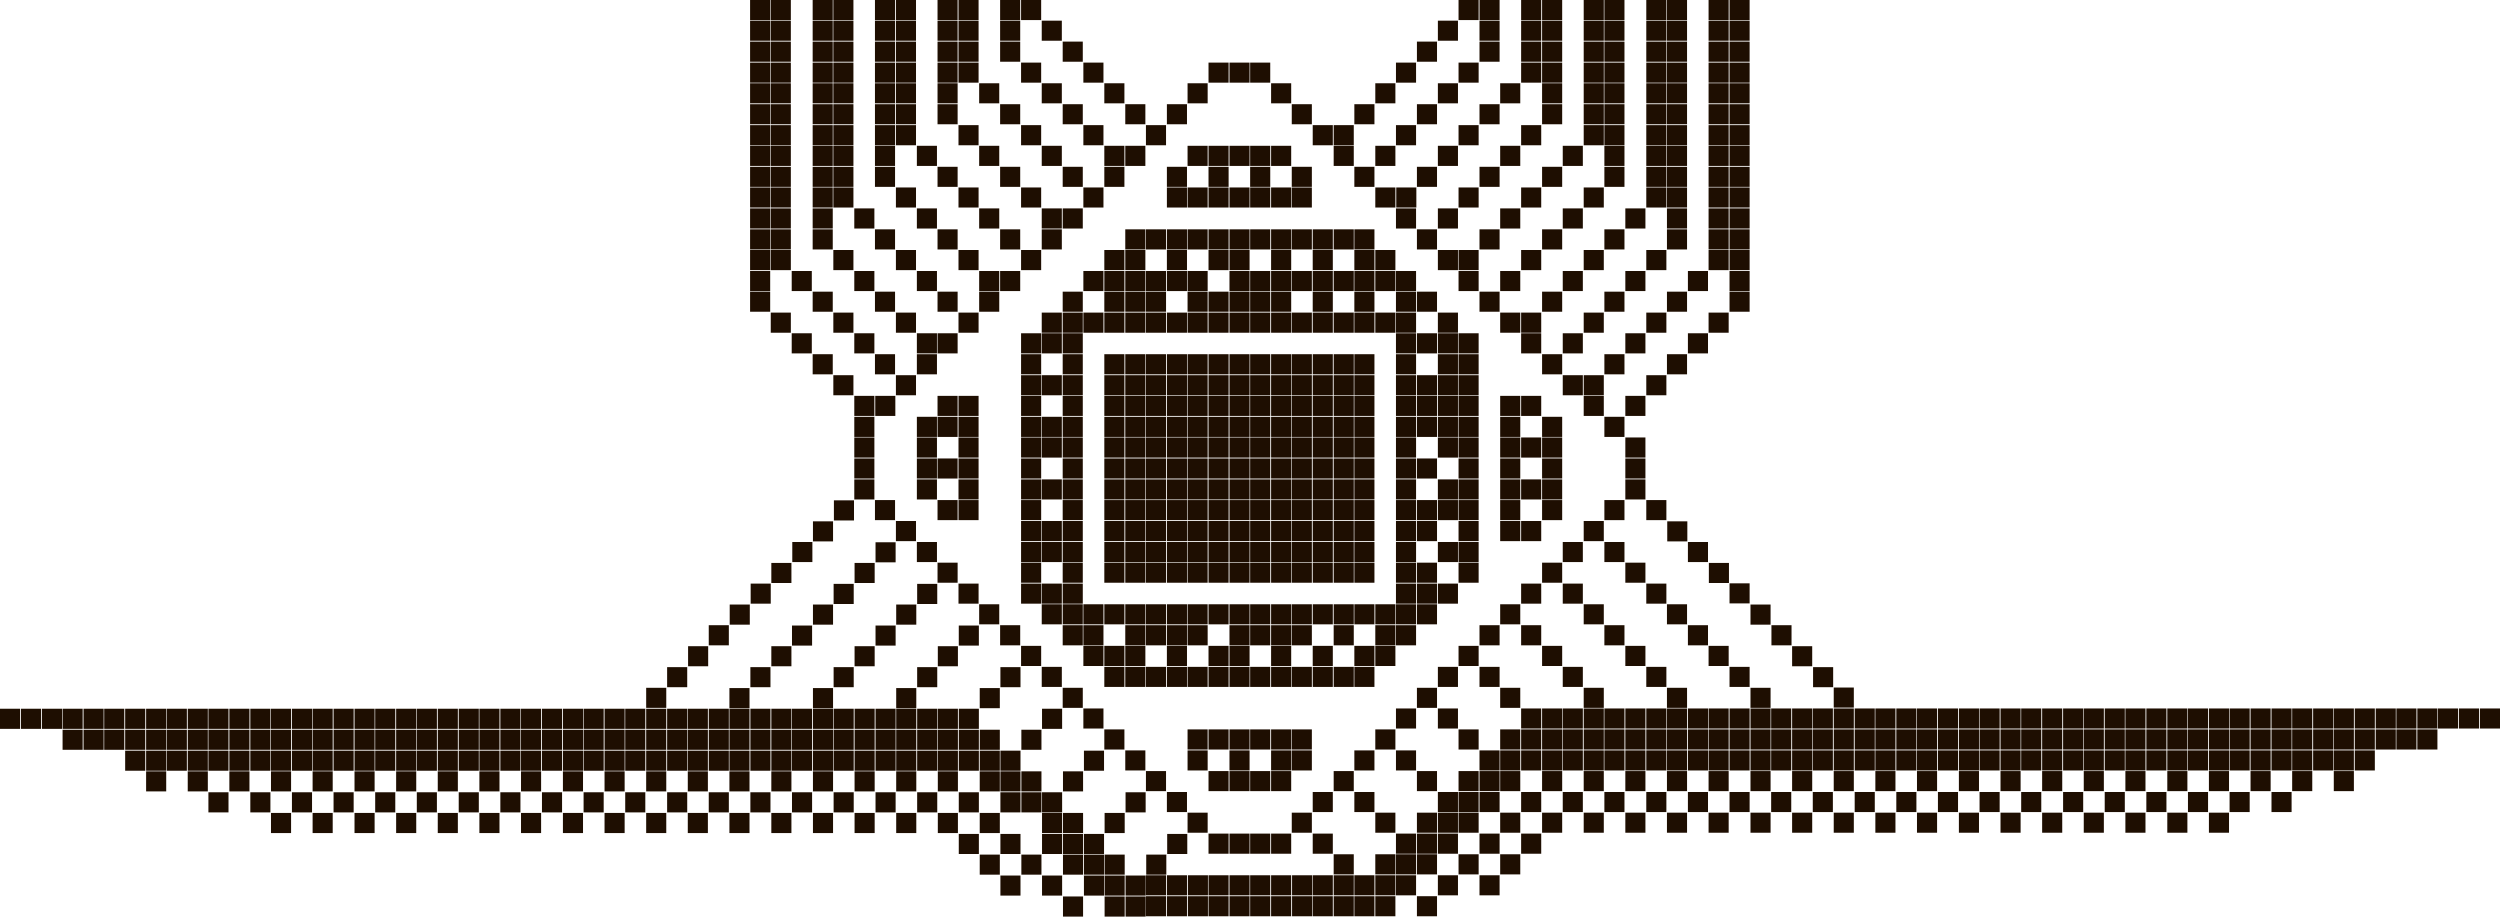<?xml version="1.0" encoding="utf-8"?>
<!-- Generator: Adobe Illustrator 27.3.1, SVG Export Plug-In . SVG Version: 6.00 Build 0)  -->
<svg version="1.1" id="Слой_1" xmlns="http://www.w3.org/2000/svg" xmlns:xlink="http://www.w3.org/1999/xlink" x="0px" y="0px"
	 viewBox="0 0 870.9 319.3" style="enable-background:new 0 0 870.9 319.3;" xml:space="preserve">
<style type="text/css">
	.st0{fill:#1E0E01;}
</style>
<g id="Слой_1_00000039096059040633925090000004610280648195930757_">
</g>
<path class="st0" d="M261.3,0h7v7h-7V0z M261.3,7.2h7v7h-7V7.2z M261.3,14.5h7v7h-7V14.5z M261.3,21.8h7v7h-7V21.8z M261.3,29h7v7
	h-7V29z M261.3,36.3h7v7h-7V36.3z M261.3,43.6h7v7h-7V43.6z M261.3,50.8h7v7h-7V50.8z M261.3,58.1h7v7h-7V58.1z M261.3,65.3h7v7h-7
	V65.3z M261.3,72.6h7v7h-7V72.6z M261.3,79.9h7v7h-7V79.9z M261.3,87.1h7v7h-7V87.1z M261.3,94.4h7v7h-7V94.4z M261.3,101.6h7v7h-7
	V101.6z M268.5,0h7v7h-7V0z M268.5,7.2h7v7h-7V7.2z M268.5,14.5h7v7h-7V14.5z M268.5,21.8h7v7h-7V21.8z M268.5,29h7v7h-7V29z
	 M268.5,36.3h7v7h-7V36.3z M268.5,43.6h7v7h-7V43.6z M268.5,50.8h7v7h-7V50.8z M268.5,58.1h7v7h-7V58.1z M268.5,65.3h7v7h-7V65.3z
	 M268.5,72.6h7v7h-7V72.6z M268.5,79.9h7v7h-7V79.9z M268.5,87.1h7v7h-7V87.1z M268.5,108.9h7v7h-7V108.9z M275.8,94.4h7v7h-7V94.4z
	 M275.8,116.1h7v7h-7V116.1z M283.1,0h7v7h-7V0z M283.1,7.2h7v7h-7V7.2z M283.1,14.5h7v7h-7V14.5z M283.1,21.8h7v7h-7V21.8z
	 M283.1,29h7v7h-7V29z M283.1,36.3h7v7h-7V36.3z M283.1,43.6h7v7h-7V43.6z M283.1,50.8h7v7h-7V50.8z M283.1,58.1h7v7h-7V58.1z
	 M283.1,65.3h7v7h-7V65.3z M283.1,72.6h7v7h-7V72.6z M283.1,79.9h7v7h-7V79.9z M283.1,101.6h7v7h-7V101.6z M283.1,123.4h7v7h-7
	V123.4z M290.3,0h7v7h-7V0z M290.3,7.2h7v7h-7V7.2z M290.3,14.5h7v7h-7V14.5z M290.3,21.8h7v7h-7V21.8z M290.3,29h7v7h-7V29z
	 M290.3,36.3h7v7h-7V36.3z M290.3,43.6h7v7h-7V43.6z M290.3,50.8h7v7h-7V50.8z M290.3,58.1h7v7h-7V58.1z M290.3,65.3h7v7h-7V65.3z
	 M290.3,87.1h7v7h-7V87.1z M290.3,108.9h7v7h-7V108.9z M290.3,130.7h7v7h-7V130.7z M297.6,72.6h7v7h-7V72.6z M297.6,94.4h7v7h-7
	V94.4z M297.6,116.1h7v7h-7V116.1z M297.6,137.9h7v7h-7V137.9z M297.6,152.4h7v7h-7V152.4z M297.6,159.7h7v7h-7V159.7z M297.6,167h7
	v7h-7V167z M304.8,0h7v7h-7V0z M304.8,7.2h7v7h-7V7.2z M304.8,14.5h7v7h-7V14.5z M304.8,21.8h7v7h-7V21.8z M304.8,29h7v7h-7V29z
	 M304.8,36.3h7v7h-7V36.3z M304.8,43.6h7v7h-7V43.6z M304.8,50.8h7v7h-7V50.8z M304.8,58.1h7v7h-7V58.1z M304.8,79.9h7v7h-7V79.9z
	 M304.8,101.6h7v7h-7V101.6z M304.8,123.4h7v7h-7V123.4z M297.6,145.2h7v7h-7V145.2z M304.8,174.2h7v7h-7V174.2z M312.1,0h7v7h-7V0z
	 M312.1,7.2h7v7h-7V7.2z M312.1,14.5h7v7h-7V14.5z M312.1,21.8h7v7h-7V21.8z M312.1,29h7v7h-7V29z M312.1,36.3h7v7h-7V36.3z
	 M312.1,43.6h7v7h-7V43.6z M312.1,65.3h7v7h-7V65.3z M312.1,87.1h7v7h-7V87.1z M312.1,108.9h7v7h-7V108.9z M319.4,116.1h7v7h-7
	V116.1z M304.9,137.9h7v7h-7V137.9z M312.1,181.5h7v7h-7V181.5z M319.4,50.8h7v7h-7V50.8z M319.4,72.6h7v7h-7V72.6z M319.4,94.4h7v7
	h-7V94.4z M319.4,123.4h7v7h-7V123.4z M312.1,130.7h7v7h-7V130.7z M319.4,145.2h7v7h-7V145.2z M319.4,152.4h7v7h-7V152.4z
	 M319.4,159.7h7v7h-7V159.7z M319.4,167h7v7h-7V167z M319.4,188.8h7v7h-7V188.8z M326.6,0h7v7h-7V0z M326.6,7.2h7v7h-7V7.2z
	 M326.6,14.5h7v7h-7V14.5z M326.6,21.8h7v7h-7V21.8z M326.6,29h7v7h-7V29z M326.6,36.3h7v7h-7V36.3z M326.6,58.1h7v7h-7V58.1z
	 M326.6,79.9h7v7h-7V79.9z M326.6,101.6h7v7h-7V101.6z M326.6,116.1h7v7h-7V116.1z M326.6,137.9h7v7h-7V137.9z M326.6,145.2h7v7h-7
	V145.2z M326.6,159.7h7v7h-7V159.7z M326.6,174.2h7v7h-7V174.2z M326.6,196h7v7h-7V196z M333.9,0h7v7h-7V0z M333.9,7.2h7v7h-7V7.2z
	 M333.9,14.5h7v7h-7V14.5z M333.9,21.8h7v7h-7V21.8z M333.9,43.6h7v7h-7V43.6z M333.9,65.3h7v7h-7V65.3z M333.9,87.1h7v7h-7V87.1z
	 M341.1,94.4h7v7h-7V94.4z M333.9,108.9h7v7h-7V108.9z M333.9,137.9h7v7h-7V137.9z M333.9,145.2h7v7h-7V145.2z M333.9,152.4h7v7h-7
	V152.4z M333.9,159.7h7v7h-7V159.7z M333.9,167h7v7h-7V167z M333.9,174.2h7v7h-7V174.2z M333.9,203.3h7v7h-7V203.3z M341.1,29h7v7
	h-7V29z M341.1,50.8h7v7h-7V50.8z M341.1,72.6h7v7h-7V72.6z M341.1,101.6h7v7h-7V101.6z M341.1,210.5h7v7h-7V210.5z M348.4,0h7v7h-7
	V0z M348.4,7.2h7v7h-7V7.2z M348.4,14.5h7v7h-7V14.5z M348.4,36.3h7v7h-7V36.3z M348.4,58.1h7v7h-7V58.1z M348.4,79.9h7v7h-7V79.9z
	 M348.4,94.4h7v7h-7V94.4z M348.4,217.8h7v7h-7V217.8z M355.7,0h7v7h-7V0z M355.7,21.8h7v7h-7V21.8z M355.7,43.6h7v7h-7V43.6z
	 M355.7,65.3h7v7h-7V65.3z M355.7,87.1h7v7h-7V87.1z M355.7,116.1h7v7h-7V116.1z M355.7,123.4h7v7h-7V123.4z M355.7,130.7h7v7h-7
	V130.7z M355.7,137.9h7v7h-7V137.9z M355.7,145.2h7v7h-7V145.2z M355.7,152.4h7v7h-7V152.4z M355.7,159.7h7v7h-7V159.7z M355.7,167
	h7v7h-7V167z M355.7,174.2h7v7h-7V174.2z M355.7,181.5h7v7h-7V181.5z M355.7,188.8h7v7h-7V188.8z M355.7,196h7v7h-7V196z
	 M355.7,203.3h7v7h-7V203.3z M355.7,225h7v7h-7V225z M362.9,7.2h7v7h-7V7.2z M362.9,29h7v7h-7V29z M362.9,50.8h7v7h-7V50.8z
	 M362.9,72.6h7v7h-7V72.6z M362.9,79.9h7v7h-7V79.9z M362.9,108.9h7v7h-7V108.9z M362.9,116.1h7v7h-7V116.1z M362.9,130.7h7v7h-7
	V130.7z M362.9,145.2h7v7h-7V145.2z M362.9,152.4h7v7h-7V152.4z M362.9,167h7v7h-7V167z M362.9,181.5h7v7h-7V181.5z M362.9,188.8h7
	v7h-7V188.8z M362.9,203.3h7v7h-7V203.3z M362.9,210.5h7v7h-7V210.5z M362.9,232.3h7v7h-7V232.3z M370.2,14.5h7v7h-7V14.5z
	 M370.2,36.3h7v7h-7V36.3z M370.2,58.1h7v7h-7V58.1z M370.2,72.6h7v7h-7V72.6z M370.2,101.6h7v7h-7V101.6z M370.2,108.9h7v7h-7
	V108.9z M370.2,116.1h7v7h-7V116.1z M370.2,123.4h7v7h-7V123.4z M370.2,130.7h7v7h-7V130.7z M370.2,137.9h7v7h-7V137.9z
	 M370.2,145.2h7v7h-7V145.2z M370.2,152.4h7v7h-7V152.4z M370.2,159.7h7v7h-7V159.7z M370.2,167h7v7h-7V167z M370.2,174.2h7v7h-7
	V174.2z M370.2,181.5h7v7h-7V181.5z M370.2,188.8h7v7h-7V188.8z M370.2,196h7v7h-7V196z M370.2,203.3h7v7h-7V203.3z M370.2,210.5h7
	v7h-7V210.5z M370.2,217.8h7v7h-7V217.8z M370.2,239.6h7v7h-7V239.6z M377.4,21.8h7v7h-7V21.8z M377.4,43.6h7v7h-7V43.6z
	 M377.4,65.3h7v7h-7V65.3z M377.4,94.4h7v7h-7V94.4z M377.4,108.9h7v7h-7V108.9z M377.4,210.5h7v7h-7V210.5z M377.4,217.8h7v7h-7
	V217.8z M377.4,225h7v7h-7V225z M377.4,246.8h7v7h-7V246.8z M384.7,29h7v7h-7V29z M384.7,50.8h7v7h-7V50.8z M384.7,58.1h7v7h-7V58.1
	z M384.7,87.1h7v7h-7V87.1z M384.7,94.4h7v7h-7V94.4z M384.7,101.6h7v7h-7V101.6z M384.7,108.9h7v7h-7V108.9z M384.7,123.4h7v7h-7
	V123.4z M384.7,130.7h7v7h-7V130.7z M384.7,137.9h7v7h-7V137.9z M384.7,145.2h7v7h-7V145.2z M384.7,152.4h7v7h-7V152.4z
	 M384.7,159.7h7v7h-7V159.7z M384.7,167h7v7h-7V167z M384.7,174.2h7v7h-7V174.2z M384.7,181.5h7v7h-7V181.5z M384.7,188.8h7v7h-7
	V188.8z M384.7,196h7v7h-7V196z M384.7,210.5h7v7h-7V210.5z M384.7,225h7v7h-7V225z M384.7,232.3h7v7h-7V232.3z M384.7,254.1h7v7h-7
	V254.1z M392,36.3h7v7h-7V36.3z M392,50.8h7v7h-7V50.8z M392,79.9h7v7h-7V79.9z M392,87.1h7v7h-7V87.1z M392,94.4h7v7h-7V94.4z
	 M392,101.6h7v7h-7V101.6z M392,108.9h7v7h-7V108.9z M392,123.4h7v7h-7V123.4z M392,130.7h7v7h-7V130.7z M392,137.9h7v7h-7V137.9z
	 M392,145.2h7v7h-7V145.2z M392,152.4h7v7h-7V152.4z M392,159.7h7v7h-7V159.7z M392,167h7v7h-7V167z M392,174.2h7v7h-7V174.2z
	 M392,181.5h7v7h-7V181.5z M392,188.8h7v7h-7V188.8z M392,196h7v7h-7V196z M392,210.5h7v7h-7V210.5z M392,217.8h7v7h-7V217.8z
	 M392,225h7v7h-7V225z M392,232.3h7v7h-7V232.3z M392,261.4h7v7h-7V261.4z M399.2,43.6h7v7h-7V43.6z M399.2,79.9h7v7h-7V79.9z
	 M399.2,94.4h7v7h-7V94.4z M399.2,101.6h7v7h-7V101.6z M399.2,108.9h7v7h-7V108.9z M399.2,123.4h7v7h-7V123.4z M399.2,130.7h7v7h-7
	V130.7z M399.2,137.9h7v7h-7V137.9z M399.2,145.2h7v7h-7V145.2z M399.2,152.4h7v7h-7V152.4z M399.2,159.7h7v7h-7V159.7z M399.2,167
	h7v7h-7V167z M399.2,174.2h7v7h-7V174.2z M399.2,181.5h7v7h-7V181.5z M399.2,188.8h7v7h-7V188.8z M399.2,196h7v7h-7V196z
	 M399.2,210.5h7v7h-7V210.5z M399.2,217.8h7v7h-7V217.8z M399.2,232.3h7v7h-7V232.3z M399.2,268.6h7v7h-7V268.6z M406.5,36.3h7v7h-7
	V36.3z M406.5,58.1h7v7h-7V58.1z M406.5,65.3h7v7h-7V65.3z M406.5,79.9h7v7h-7V79.9z M406.5,87.1h7v7h-7V87.1z M406.5,94.4h7v7h-7
	V94.4z M406.5,108.9h7v7h-7V108.9z M406.5,123.4h7v7h-7V123.4z M406.5,130.7h7v7h-7V130.7z M406.5,137.9h7v7h-7V137.9z M406.5,145.2
	h7v7h-7V145.2z M406.5,152.4h7v7h-7V152.4z M406.5,159.7h7v7h-7V159.7z M406.5,167h7v7h-7V167z M406.5,174.2h7v7h-7V174.2z
	 M406.5,181.5h7v7h-7V181.5z M406.5,188.8h7v7h-7V188.8z M406.5,196h7v7h-7V196z M406.5,210.5h7v7h-7V210.5z M406.5,217.8h7v7h-7
	V217.8z M406.5,225h7v7h-7V225z M406.5,232.3h7v7h-7V232.3z M406.5,275.9h7v7h-7V275.9z M413.7,29h7v7h-7V29z M413.7,50.8h7v7h-7
	V50.8z M413.7,65.3h7v7h-7V65.3z M413.7,79.9h7v7h-7V79.9z M413.7,94.4h7v7h-7V94.4z M413.7,101.6h7v7h-7V101.6z M413.7,108.9h7v7
	h-7V108.9z M413.7,123.4h7v7h-7V123.4z M413.7,130.7h7v7h-7V130.7z M413.7,137.9h7v7h-7V137.9z M413.7,145.2h7v7h-7V145.2z
	 M413.7,152.4h7v7h-7V152.4z M413.7,159.7h7v7h-7V159.7z M413.7,167h7v7h-7V167z M413.7,174.2h7v7h-7V174.2z M413.7,181.5h7v7h-7
	V181.5z M413.7,188.8h7v7h-7V188.8z M413.7,196h7v7h-7V196z M413.7,210.5h7v7h-7V210.5z M413.7,217.8h7v7h-7V217.8z M413.7,232.3h7
	v7h-7V232.3z M413.7,254.1h7v7h-7V254.1z M413.7,261.4h7v7h-7V261.4z M413.7,283.1h7v7h-7V283.1z M421,21.8h7v7h-7V21.8z M421,50.8
	h7v7h-7V50.8z M421,58.1h7v7h-7V58.1z M421,65.3h7v7h-7V65.3z M421,79.9h7v7h-7V79.9z M421,87.1h7v7h-7V87.1z M421,101.6h7v7h-7
	V101.6z M421,108.9h7v7h-7V108.9z M421,123.4h7v7h-7V123.4z M421,130.7h7v7h-7V130.7z M421,137.9h7v7h-7V137.9z M421,145.2h7v7h-7
	V145.2z M421,152.4h7v7h-7V152.4z M421,159.7h7v7h-7V159.7z M421,167h7v7h-7V167z M421,174.2h7v7h-7V174.2z M421,181.5h7v7h-7V181.5
	z M421,188.8h7v7h-7V188.8z M421,196h7v7h-7V196z M421,210.5h7v7h-7V210.5z M421,225h7v7h-7V225z M421,232.3h7v7h-7V232.3z
	 M421,254.1h7v7h-7V254.1z M421,268.6h7v7h-7V268.6z M421,290.4h7v7h-7V290.4z M428.3,21.8h7v7h-7V21.8z M428.3,50.8h7v7h-7V50.8z
	 M428.3,65.3h7v7h-7V65.3z M428.3,79.9h7v7h-7V79.9z M428.3,87.1h7v7h-7V87.1z M428.3,94.4h7v7h-7V94.4z M428.3,101.6h7v7h-7V101.6z
	 M428.3,108.9h7v7h-7V108.9z M428.3,123.4h7v7h-7V123.4z M428.3,130.7h7v7h-7V130.7z M428.3,137.9h7v7h-7V137.9z M428.3,145.2h7v7
	h-7V145.2z M428.3,152.4h7v7h-7V152.4z M428.3,159.7h7v7h-7V159.7z M428.3,167h7v7h-7V167z M428.3,174.2h7v7h-7V174.2z M428.3,181.5
	h7v7h-7V181.5z M428.3,188.8h7v7h-7V188.8z M428.3,196h7v7h-7V196z M428.3,210.5h7v7h-7V210.5z M428.3,217.8h7v7h-7V217.8z
	 M428.3,225h7v7h-7V225z M428.3,232.3h7v7h-7V232.3z M428.3,254.1h7v7h-7V254.1z M428.3,261.4h7v7h-7V261.4z M428.3,268.6h7v7h-7
	V268.6z M428.3,290.4h7v7h-7V290.4z M435.5,21.8h7v7h-7V21.8z M435.5,50.8h7v7h-7V50.8z M435.5,58.1h7v7h-7V58.1z M435.5,65.3h7v7
	h-7V65.3z M435.5,79.9h7v7h-7V79.9z M435.5,94.4h7v7h-7V94.4z M435.5,101.6h7v7h-7V101.6z M435.5,108.9h7v7h-7V108.9z M435.5,123.4
	h7v7h-7V123.4z M435.5,130.7h7v7h-7V130.7z M435.5,137.9h7v7h-7V137.9z M435.5,145.2h7v7h-7V145.2z M435.5,152.4h7v7h-7V152.4z
	 M435.5,159.7h7v7h-7V159.7z M435.5,167h7v7h-7V167z M435.5,174.2h7v7h-7V174.2z M435.5,181.5h7v7h-7V181.5z M435.5,188.8h7v7h-7
	V188.8z M435.5,196h7v7h-7V196z M435.5,210.5h7v7h-7V210.5z M435.5,217.8h7v7h-7V217.8z M435.5,232.3h7v7h-7V232.3z M435.5,254.1h7
	v7h-7V254.1z M435.5,268.6h7v7h-7V268.6z M435.5,290.4h7v7h-7V290.4z M442.8,29h7v7h-7V29z M442.8,50.8h7v7h-7V50.8z M442.8,65.3h7
	v7h-7V65.3z M442.8,79.9h7v7h-7V79.9z M442.8,87.1h7v7h-7V87.1z M442.8,94.4h7v7h-7V94.4z M442.8,101.6h7v7h-7V101.6z M442.8,108.9
	h7v7h-7V108.9z M442.8,123.4h7v7h-7V123.4z M442.8,130.7h7v7h-7V130.7z M442.8,137.9h7v7h-7V137.9z M442.8,145.2h7v7h-7V145.2z
	 M442.8,152.4h7v7h-7V152.4z M442.8,159.7h7v7h-7V159.7z M442.8,167h7v7h-7V167z M442.8,174.2h7v7h-7V174.2z M442.8,181.5h7v7h-7
	V181.5z M442.8,188.8h7v7h-7V188.8z M442.8,196h7v7h-7V196z M442.8,210.5h7v7h-7V210.5z M442.8,217.8h7v7h-7V217.8z M442.8,225h7v7
	h-7V225z M442.8,232.3h7v7h-7V232.3z M442.8,254.1h7v7h-7V254.1z M442.8,261.4h7v7h-7V261.4z M442.8,268.6h7v7h-7V268.6z
	 M442.8,290.4h7v7h-7V290.4z M450,36.3h7v7h-7V36.3z M450,58.1h7v7h-7V58.1z M450,65.3h7v7h-7V65.3z M450,79.9h7v7h-7V79.9z
	 M450,94.4h7v7h-7V94.4z M450,108.9h7v7h-7V108.9z M450,123.4h7v7h-7V123.4z M450,130.7h7v7h-7V130.7z M450,137.9h7v7h-7V137.9z
	 M450,145.2h7v7h-7V145.2z M450,152.4h7v7h-7V152.4z M450,159.7h7v7h-7V159.7z M450,167h7v7h-7V167z M450,174.2h7v7h-7V174.2z
	 M450,181.5h7v7h-7V181.5z M450,188.8h7v7h-7V188.8z M450,196h7v7h-7V196z M450,210.5h7v7h-7V210.5z M450,217.8h7v7h-7V217.8z
	 M450,232.3h7v7h-7V232.3z M450,254.1h7v7h-7V254.1z M450,261.4h7v7h-7V261.4z M450,283.1h7v7h-7V283.1z M457.3,43.6h7v7h-7V43.6z
	 M457.3,79.9h7v7h-7V79.9z M457.3,87.1h7v7h-7V87.1z M457.3,94.4h7v7h-7V94.4z M457.3,101.6h7v7h-7V101.6z M457.3,108.9h7v7h-7
	V108.9z M457.3,123.4h7v7h-7V123.4z M457.3,130.7h7v7h-7V130.7z M457.3,137.9h7v7h-7V137.9z M457.3,145.2h7v7h-7V145.2z
	 M457.3,152.4h7v7h-7V152.4z M457.3,159.7h7v7h-7V159.7z M457.3,167h7v7h-7V167z M457.3,174.2h7v7h-7V174.2z M457.3,181.5h7v7h-7
	V181.5z M457.3,188.8h7v7h-7V188.8z M457.3,196h7v7h-7V196z M457.3,210.5h7v7h-7V210.5z M457.3,225h7v7h-7V225z M457.3,232.3h7v7h-7
	V232.3z M457.3,275.9h7v7h-7V275.9z M457.3,290.4h7v7h-7V290.4z M464.6,50.8h7v7h-7V50.8z M464.6,79.9h7v7h-7V79.9z M464.6,94.4h7v7
	h-7V94.4z M464.6,108.9h7v7h-7V108.9z M464.6,123.4h7v7h-7V123.4z M464.6,130.7h7v7h-7V130.7z M464.6,137.9h7v7h-7V137.9z
	 M464.6,145.2h7v7h-7V145.2z M464.6,152.4h7v7h-7V152.4z M464.6,159.7h7v7h-7V159.7z M464.6,167h7v7h-7V167z M464.6,174.2h7v7h-7
	V174.2z M464.6,181.5h7v7h-7V181.5z M464.6,188.8h7v7h-7V188.8z M464.6,196h7v7h-7V196z M464.6,210.5h7v7h-7V210.5z M464.6,217.8h7
	v7h-7V217.8z M464.6,232.3h7v7h-7V232.3z M464.6,268.6h7v7h-7V268.6z M464.6,297.6h7v7h-7V297.6z M471.8,36.3h7v7h-7V36.3z
	 M471.8,58.1h7v7h-7V58.1z M471.8,79.9h7v7h-7V79.9z M471.8,87.1h7v7h-7V87.1z M471.8,94.4h7v7h-7V94.4z M471.8,101.6h7v7h-7V101.6z
	 M471.8,108.9h7v7h-7V108.9z M471.8,123.4h7v7h-7V123.4z M471.8,130.7h7v7h-7V130.7z M471.8,137.9h7v7h-7V137.9z M471.8,145.2h7v7
	h-7V145.2z M471.8,152.4h7v7h-7V152.4z M471.8,159.7h7v7h-7V159.7z M471.8,167h7v7h-7V167z M471.8,174.2h7v7h-7V174.2z M471.8,181.5
	h7v7h-7V181.5z M471.8,188.8h7v7h-7V188.8z M471.8,196h7v7h-7V196z M471.8,210.5h7v7h-7V210.5z M471.8,225h7v7h-7V225z M471.8,232.3
	h7v7h-7V232.3z M471.8,261.4h7v7h-7V261.4z M471.8,275.9h7v7h-7V275.9z M471.8,304.9h7v7h-7V304.9z M471.8,312.2h7v7h-7V312.2z
	 M464.6,304.9h7v7h-7V304.9z M464.6,312.2h7v7h-7V312.2z M457.3,304.9h7v7h-7V304.9z M457.3,312.2h7v7h-7V312.2z M450.1,304.9h7v7
	h-7V304.9z M450.1,312.2h7v7h-7V312.2z M442.8,304.9h7v7h-7V304.9z M442.8,312.2h7v7h-7V312.2z M435.5,304.9h7v7h-7V304.9z
	 M435.5,312.2h7v7h-7V312.2z M428.3,304.9h7v7h-7V304.9z M428.3,312.2h7v7h-7V312.2z M421,304.9h7v7h-7V304.9z M421,312.2h7v7h-7
	V312.2z M413.8,304.9h7v7h-7V304.9z M413.8,312.2h7v7h-7V312.2z M406.5,304.9h7v7h-7V304.9z M406.5,312.2h7v7h-7V312.2z
	 M399.2,304.9h7v7h-7V304.9z M399.2,312.2h7v7h-7V312.2z M479.1,29h7v7h-7V29z M479.1,50.8h7v7h-7V50.8z M479.1,65.3h7v7h-7V65.3z
	 M479.1,87.1h7v7h-7V87.1z M479.1,94.4h7v7h-7V94.4z M479.1,108.9h7v7h-7V108.9z M479.1,210.5h7v7h-7V210.5z M479.1,217.8h7v7h-7
	V217.8z M479.1,225h7v7h-7V225z M479.1,254.1h7v7h-7V254.1z M479.1,283.1h7v7h-7V283.1z M479.1,297.6h7v7h-7V297.6z M479.1,304.9h7
	v7h-7V304.9z M479.1,312.2h7v7h-7V312.2z M486.3,21.8h7v7h-7V21.8z M486.3,43.6h7v7h-7V43.6z M486.3,72.6h7v7h-7V72.6z M486.3,94.4
	h7v7h-7V94.4z M486.3,101.6h7v7h-7V101.6z M486.3,108.9h7v7h-7V108.9z M486.3,116.1h7v7h-7V116.1z M486.3,123.4h7v7h-7V123.4z
	 M486.3,130.7h7v7h-7V130.7z M486.3,137.9h7v7h-7V137.9z M486.3,145.2h7v7h-7V145.2z M486.3,152.4h7v7h-7V152.4z M486.3,159.7h7v7
	h-7V159.7z M486.3,167h7v7h-7V167z M486.3,174.2h7v7h-7V174.2z M486.3,181.5h7v7h-7V181.5z M486.3,188.8h7v7h-7V188.8z M486.3,196h7
	v7h-7V196z M486.3,203.3h7v7h-7V203.3z M486.3,210.5h7v7h-7V210.5z M486.3,217.8h7v7h-7V217.8z M486.3,246.8h7v7h-7V246.8z
	 M486.3,261.4h7v7h-7V261.4z M486.3,290.4h7v7h-7V290.4z M486.3,297.6h7v7h-7V297.6z M486.3,304.9h7v7h-7V304.9z M493.6,14.5h7v7h-7
	V14.5z M493.6,36.3h7v7h-7V36.3z M493.6,58.1h7v7h-7V58.1z M486.4,65.3h7v7h-7V65.3z M493.6,79.9h7v7h-7V79.9z M493.6,101.6h7v7h-7
	V101.6z M493.6,116.1h7v7h-7V116.1z M493.6,130.7h7v7h-7V130.7z M493.6,137.9h7v7h-7V137.9z M493.6,145.2h7v7h-7V145.2z
	 M493.6,159.7h7v7h-7V159.7z M493.6,174.2h7v7h-7V174.2z M493.6,181.5h7v7h-7V181.5z M493.6,196h7v7h-7V196z M493.6,203.3h7v7h-7
	V203.3z M493.6,210.5h7v7h-7V210.5z M493.6,239.6h7v7h-7V239.6z M493.6,268.6h7v7h-7V268.6z M493.6,283.1h7v7h-7V283.1z
	 M493.6,290.4h7v7h-7V290.4z M493.6,297.6h7v7h-7V297.6z M493.6,312.2h7v7h-7V312.2z M500.9,7.2h7v7h-7V7.2z M500.9,29h7v7h-7V29z
	 M500.9,50.8h7v7h-7V50.8z M500.9,72.6h7v7h-7V72.6z M500.9,87.1h7v7h-7V87.1z M500.9,108.9h7v7h-7V108.9z M500.9,116.1h7v7h-7
	V116.1z M500.9,123.4h7v7h-7V123.4z M500.9,130.7h7v7h-7V130.7z M500.9,137.9h7v7h-7V137.9z M500.9,145.2h7v7h-7V145.2z
	 M500.9,152.4h7v7h-7V152.4z M500.9,167h7v7h-7V167z M500.9,174.2h7v7h-7V174.2z M500.9,188.8h7v7h-7V188.8z M500.9,203.3h7v7h-7
	V203.3z M500.9,232.3h7v7h-7V232.3z M500.9,246.8h7v7h-7V246.8z M500.9,275.9h7v7h-7V275.9z M500.9,283.1h7v7h-7V283.1z
	 M500.9,290.4h7v7h-7V290.4z M500.9,304.9h7v7h-7V304.9z M508.1,0h7v7h-7V0z M508.1,21.8h7v7h-7V21.8z M508.1,43.6h7v7h-7V43.6z
	 M508.1,65.3h7v7h-7V65.3z M508.1,87.1h7v7h-7V87.1z M508.1,94.4h7v7h-7V94.4z M508.1,116.1h7v7h-7V116.1z M508.1,123.4h7v7h-7
	V123.4z M508.1,130.7h7v7h-7V130.7z M508.1,137.9h7v7h-7V137.9z M508.1,145.2h7v7h-7V145.2z M508.1,152.4h7v7h-7V152.4z
	 M508.1,159.7h7v7h-7V159.7z M508.1,167h7v7h-7V167z M508.1,174.2h7v7h-7V174.2z M508.1,181.5h7v7h-7V181.5z M508.1,188.8h7v7h-7
	V188.8z M508.1,196h7v7h-7V196z M508.1,225h7v7h-7V225z M508.1,254.1h7v7h-7V254.1z M508.1,268.6h7v7h-7V268.6z M508.1,275.9h7v7h-7
	V275.9z M508.1,283.1h7v7h-7V283.1z M508.1,297.6h7v7h-7V297.6z M515.4,0h7v7h-7V0z M515.4,7.2h7v7h-7V7.2z M515.4,14.5h7v7h-7V14.5
	z M515.4,36.3h7v7h-7V36.3z M515.4,58.1h7v7h-7V58.1z M515.4,79.9h7v7h-7V79.9z M515.4,101.6h7v7h-7V101.6z M515.4,217.8h7v7h-7
	V217.8z M515.4,232.3h7v7h-7V232.3z M515.4,261.4h7v7h-7V261.4z M515.4,268.6h7v7h-7V268.6z M515.4,275.9h7v7h-7V275.9z
	 M515.4,290.4h7v7h-7V290.4z M515.4,304.9h7v7h-7V304.9z M522.6,29h7v7h-7V29z M522.6,50.8h7v7h-7V50.8z M522.6,72.6h7v7h-7V72.6z
	 M522.6,94.4h7v7h-7V94.4z M522.6,108.9h7v7h-7V108.9z M522.6,137.9h7v7h-7V137.9z M522.6,145.2h7v7h-7V145.2z M522.6,152.4h7v7h-7
	V152.4z M522.6,159.7h7v7h-7V159.7z M522.6,167h7v7h-7V167z M522.6,174.2h7v7h-7V174.2z M522.6,181.5h7v7h-7V181.5z M522.6,210.5h7
	v7h-7V210.5z M522.6,239.6h7v7h-7V239.6z M522.6,254.1h7v7h-7V254.1z M522.6,261.4h7v7h-7V261.4z M522.6,268.6h7v7h-7V268.6z
	 M522.6,283.1h7v7h-7V283.1z M522.6,297.6h7v7h-7V297.6z M529.9,0h7v7h-7V0z M529.9,7.2h7v7h-7V7.2z M529.9,14.5h7v7h-7V14.5z
	 M529.9,21.8h7v7h-7V21.8z M529.9,43.6h7v7h-7V43.6z M529.9,65.3h7v7h-7V65.3z M529.9,87.1h7v7h-7V87.1z M529.9,108.9h7v7h-7V108.9z
	 M529.9,116.1h7v7h-7V116.1z M529.9,137.9h7v7h-7V137.9z M529.9,152.4h7v7h-7V152.4z M529.9,167h7v7h-7V167z M529.9,181.5h7v7h-7
	V181.5z M529.9,203.3h7v7h-7V203.3z M529.9,217.8h7v7h-7V217.8z M529.9,246.8h7v7h-7V246.8z M529.9,254.1h7v7h-7V254.1z
	 M529.9,261.4h7v7h-7V261.4z M529.9,275.9h7v7h-7V275.9z M529.9,290.4h7v7h-7V290.4z M537.2,0h7v7h-7V0z M537.2,7.2h7v7h-7V7.2z
	 M537.2,14.5h7v7h-7V14.5z M537.2,21.8h7v7h-7V21.8z M537.2,29h7v7h-7V29z M537.2,36.3h7v7h-7V36.3z M537.2,58.1h7v7h-7V58.1z
	 M537.2,79.9h7v7h-7V79.9z M537.2,101.6h7v7h-7V101.6z M537.2,123.4h7v7h-7V123.4z M537.2,145.2h7v7h-7V145.2z M537.2,152.4h7v7h-7
	V152.4z M537.2,159.7h7v7h-7V159.7z M537.2,167h7v7h-7V167z M537.2,174.2h7v7h-7V174.2z M537.2,196h7v7h-7V196z M537.2,225h7v7h-7
	V225z M537.2,246.8h7v7h-7V246.8z M537.2,254.1h7v7h-7V254.1z M537.2,261.4h7v7h-7V261.4z M537.2,268.6h7v7h-7V268.6z M537.2,283.1
	h7v7h-7V283.1z M544.4,50.8h7v7h-7V50.8z M544.4,72.6h7v7h-7V72.6z M544.4,94.4h7v7h-7V94.4z M544.4,116.1h7v7h-7V116.1z
	 M544.4,130.7h7v7h-7V130.7z M544.4,188.8h7v7h-7V188.8z M544.4,203.3h7v7h-7V203.3z M544.4,232.3h7v7h-7V232.3z M544.4,246.8h7v7
	h-7V246.8z M544.4,254.1h7v7h-7V254.1z M544.4,261.4h7v7h-7V261.4z M544.4,275.9h7v7h-7V275.9z M551.7,0h7v7h-7V0z M551.7,7.2h7v7
	h-7V7.2z M551.7,14.5h7v7h-7V14.5z M551.7,21.8h7v7h-7V21.8z M551.7,29h7v7h-7V29z M551.7,36.3h7v7h-7V36.3z M551.7,43.6h7v7h-7
	V43.6z M551.7,65.3h7v7h-7V65.3z M551.7,87.1h7v7h-7V87.1z M551.7,108.9h7v7h-7V108.9z M551.7,130.7h7v7h-7V130.7z M551.7,137.9h7v7
	h-7V137.9z M551.7,181.5h7v7h-7V181.5z M551.7,210.5h7v7h-7V210.5z M551.7,239.6h7v7h-7V239.6z M551.7,246.8h7v7h-7V246.8z
	 M551.7,254.1h7v7h-7V254.1z M551.7,261.4h7v7h-7V261.4z M551.7,268.6h7v7h-7V268.6z M551.7,283.1h7v7h-7V283.1z M558.9,0h7v7h-7V0z
	 M558.9,7.2h7v7h-7V7.2z M558.9,14.5h7v7h-7V14.5z M558.9,21.8h7v7h-7V21.8z M558.9,29h7v7h-7V29z M558.9,36.3h7v7h-7V36.3z
	 M558.9,43.6h7v7h-7V43.6z M558.9,50.8h7v7h-7V50.8z M558.9,58.1h7v7h-7V58.1z M558.9,79.9h7v7h-7V79.9z M558.9,101.6h7v7h-7V101.6z
	 M558.9,123.4h7v7h-7V123.4z M558.9,145.2h7v7h-7V145.2z M558.9,174.2h7v7h-7V174.2z M558.9,188.8h7v7h-7V188.8z M558.9,217.8h7v7
	h-7V217.8z M558.9,246.8h7v7h-7V246.8z M558.9,254.1h7v7h-7V254.1z M558.9,261.4h7v7h-7V261.4z M558.9,275.9h7v7h-7V275.9z
	 M566.2,72.6h7v7h-7V72.6z M566.2,94.4h7v7h-7V94.4z M566.2,116.1h7v7h-7V116.1z M566.2,137.9h7v7h-7V137.9z M566.2,152.4h7v7h-7
	V152.4z M566.2,159.7h7v7h-7V159.7z M566.2,167h7v7h-7V167z M573.5,174.2h7v7h-7V174.2z M566.2,196h7v7h-7V196z M566.2,225h7v7h-7
	V225z M566.2,246.8h7v7h-7V246.8z M566.2,254.1h7v7h-7V254.1z M566.2,261.4h7v7h-7V261.4z M566.2,268.6h7v7h-7V268.6z M566.2,283.1
	h7v7h-7V283.1z M573.5,0h7v7h-7V0z M573.5,7.2h7v7h-7V7.2z M573.5,14.5h7v7h-7V14.5z M573.5,21.8h7v7h-7V21.8z M573.5,29h7v7h-7V29z
	 M573.5,36.3h7v7h-7V36.3z M573.5,43.6h7v7h-7V43.6z M573.5,50.8h7v7h-7V50.8z M573.5,58.1h7v7h-7V58.1z M573.5,65.3h7v7h-7V65.3z
	 M573.5,87.1h7v7h-7V87.1z M573.5,108.9h7v7h-7V108.9z M573.5,130.7h7v7h-7V130.7z M580.8,181.6h7v7h-7V181.6z M573.5,203.3h7v7h-7
	V203.3z M573.5,232.3h7v7h-7V232.3z M573.5,246.8h7v7h-7V246.8z M573.5,254.1h7v7h-7V254.1z M573.5,261.4h7v7h-7V261.4z
	 M573.5,275.9h7v7h-7V275.9z M580.7,0h7v7h-7V0z M580.7,7.2h7v7h-7V7.2z M580.7,14.5h7v7h-7V14.5z M580.7,21.8h7v7h-7V21.8z
	 M580.7,29h7v7h-7V29z M580.7,36.3h7v7h-7V36.3z M580.7,43.6h7v7h-7V43.6z M580.7,50.8h7v7h-7V50.8z M580.7,58.1h7v7h-7V58.1z
	 M580.7,65.3h7v7h-7V65.3z M580.7,72.6h7v7h-7V72.6z M580.7,79.9h7v7h-7V79.9z M580.7,101.6h7v7h-7V101.6z M580.7,123.4h7v7h-7
	V123.4z M588,188.8h7v7h-7V188.8z M580.7,210.5h7v7h-7V210.5z M580.7,239.6h7v7h-7V239.6z M580.7,246.8h7v7h-7V246.8z M580.7,254.1
	h7v7h-7V254.1z M580.7,261.4h7v7h-7V261.4z M580.7,268.6h7v7h-7V268.6z M580.7,283.1h7v7h-7V283.1z M588,94.4h7v7h-7V94.4z
	 M588,116.1h7v7h-7V116.1z M595.3,196.1h7v7h-7V196.1z M588,217.8h7v7h-7V217.8z M588,246.8h7v7h-7V246.8z M588,254.1h7v7h-7V254.1z
	 M588,261.4h7v7h-7V261.4z M588,275.9h7v7h-7V275.9z M595.2,0h7v7h-7V0z M595.2,7.2h7v7h-7V7.2z M595.2,14.5h7v7h-7V14.5z
	 M595.2,21.8h7v7h-7V21.8z M595.2,29h7v7h-7V29z M595.2,36.3h7v7h-7V36.3z M595.2,43.6h7v7h-7V43.6z M595.2,50.8h7v7h-7V50.8z
	 M595.2,58.1h7v7h-7V58.1z M595.2,65.3h7v7h-7V65.3z M595.2,72.6h7v7h-7V72.6z M595.2,79.9h7v7h-7V79.9z M595.2,87.1h7v7h-7V87.1z
	 M595.2,108.9h7v7h-7V108.9z M602.5,203.2h7v7h-7V203.2z M595.2,225h7v7h-7V225z M595.2,246.8h7v7h-7V246.8z M595.2,254.1h7v7h-7
	V254.1z M595.2,261.4h7v7h-7V261.4z M595.2,268.6h7v7h-7V268.6z M595.2,283.1h7v7h-7V283.1z M602.5,0h7v7h-7V0z M602.5,7.2h7v7h-7
	V7.2z M602.5,14.5h7v7h-7V14.5z M602.5,21.8h7v7h-7V21.8z M602.5,29h7v7h-7V29z M602.5,36.3h7v7h-7V36.3z M602.5,43.6h7v7h-7V43.6z
	 M602.5,50.8h7v7h-7V50.8z M602.5,58.1h7v7h-7V58.1z M602.5,65.3h7v7h-7V65.3z M602.5,72.6h7v7h-7V72.6z M602.5,79.9h7v7h-7V79.9z
	 M602.5,87.1h7v7h-7V87.1z M602.5,94.4h7v7h-7V94.4z M602.5,101.6h7v7h-7V101.6z M609.8,210.6h7v7h-7V210.6z M602.5,232.3h7v7h-7
	V232.3z M602.5,246.8h7v7h-7V246.8z M602.5,254.1h7v7h-7V254.1z M602.5,261.4h7v7h-7V261.4z M602.5,275.9h7v7h-7V275.9z
	 M617.1,217.8h7v7h-7V217.8z M609.8,239.6h7v7h-7V239.6z M609.8,246.8h7v7h-7V246.8z M609.8,254.1h7v7h-7V254.1z M609.8,261.4h7v7
	h-7V261.4z M609.8,268.6h7v7h-7V268.6z M609.8,283.1h7v7h-7V283.1z M624.3,225.1h7v7h-7V225.1z M617,246.8h7v7h-7V246.8z M617,254.1
	h7v7h-7V254.1z M617,261.4h7v7h-7V261.4z M617,275.9h7v7h-7V275.9z M631.6,232.4h7v7h-7V232.4z M624.3,246.8h7v7h-7V246.8z
	 M624.3,254.1h7v7h-7V254.1z M624.3,261.4h7v7h-7V261.4z M624.3,268.6h7v7h-7V268.6z M624.3,283.1h7v7h-7V283.1z M631.5,246.8h7v7
	h-7V246.8z M631.5,254.1h7v7h-7V254.1z M631.5,261.4h7v7h-7V261.4z M631.5,275.9h7v7h-7V275.9z M638.8,246.8h7v7h-7V246.8z
	 M638.8,254.1h7v7h-7V254.1z M638.8,261.4h7v7h-7V261.4z M638.8,268.6h7v7h-7V268.6z M638.8,283.1h7v7h-7V283.1z M646.1,246.8h7v7
	h-7V246.8z M646.1,254.1h7v7h-7V254.1z M646.1,261.4h7v7h-7V261.4z M646.1,275.9h7v7h-7V275.9z M653.3,246.8h7v7h-7V246.8z
	 M653.3,254.1h7v7h-7V254.1z M653.3,261.4h7v7h-7V261.4z M653.3,268.6h7v7h-7V268.6z M653.3,283.1h7v7h-7V283.1z M660.6,246.8h7v7
	h-7V246.8z M660.6,254.1h7v7h-7V254.1z M660.6,261.4h7v7h-7V261.4z M660.6,275.9h7v7h-7V275.9z M667.8,246.8h7v7h-7V246.8z
	 M667.8,254.1h7v7h-7V254.1z M667.8,261.4h7v7h-7V261.4z M667.8,268.6h7v7h-7V268.6z M667.8,283.1h7v7h-7V283.1z M675.1,246.8h7v7
	h-7V246.8z M675.1,254.1h7v7h-7V254.1z M675.1,261.4h7v7h-7V261.4z M675.1,275.9h7v7h-7V275.9z M682.4,246.8h7v7h-7V246.8z
	 M682.4,254.1h7v7h-7V254.1z M682.4,261.4h7v7h-7V261.4z M682.4,268.6h7v7h-7V268.6z M682.4,283.1h7v7h-7V283.1z M689.6,246.8h7v7
	h-7V246.8z M689.6,254.1h7v7h-7V254.1z M689.6,261.4h7v7h-7V261.4z M689.6,275.9h7v7h-7V275.9z M696.9,246.8h7v7h-7V246.8z
	 M696.9,254.1h7v7h-7V254.1z M696.9,261.4h7v7h-7V261.4z M696.9,268.6h7v7h-7V268.6z M696.9,283.1h7v7h-7V283.1z M704.1,246.8h7v7
	h-7V246.8z M704.1,254.1h7v7h-7V254.1z M704.1,261.4h7v7h-7V261.4z M704.1,275.9h7v7h-7V275.9z M711.4,246.8h7v7h-7V246.8z
	 M711.4,254.1h7v7h-7V254.1z M711.4,261.4h7v7h-7V261.4z M711.4,268.6h7v7h-7V268.6z M711.4,283.1h7v7h-7V283.1z M718.7,246.8h7v7
	h-7V246.8z M718.7,254.1h7v7h-7V254.1z M718.7,261.4h7v7h-7V261.4z M718.7,275.9h7v7h-7V275.9z M725.9,246.8h7v7h-7V246.8z
	 M725.9,254.1h7v7h-7V254.1z M725.9,261.4h7v7h-7V261.4z M725.9,268.6h7v7h-7V268.6z M725.9,283.1h7v7h-7V283.1z M733.2,246.8h7v7
	h-7V246.8z M733.2,254.1h7v7h-7V254.1z M733.2,261.4h7v7h-7V261.4z M733.2,275.9h7v7h-7V275.9z M740.4,246.8h7v7h-7V246.8z
	 M740.4,254.1h7v7h-7V254.1z M740.4,261.4h7v7h-7V261.4z M740.4,268.6h7v7h-7V268.6z M740.4,283.1h7v7h-7V283.1z M747.7,246.8h7v7
	h-7V246.8z M747.7,254.1h7v7h-7V254.1z M747.7,261.4h7v7h-7V261.4z M747.7,275.9h7v7h-7V275.9z M755,246.8h7v7h-7V246.8z M755,254.1
	h7v7h-7V254.1z M755,261.4h7v7h-7V261.4z M755,268.6h7v7h-7V268.6z M755,283.1h7v7h-7V283.1z M762.2,246.8h7v7h-7V246.8z
	 M762.2,254.1h7v7h-7V254.1z M762.2,261.4h7v7h-7V261.4z M762.2,275.9h7v7h-7V275.9z M769.5,246.8h7v7h-7V246.8z M769.5,254.1h7v7
	h-7V254.1z M769.5,261.4h7v7h-7V261.4z M769.5,268.6h7v7h-7V268.6z M769.5,283.1h7v7h-7V283.1z M776.7,246.8h7v7h-7V246.8z
	 M776.7,254.1h7v7h-7V254.1z M776.7,261.4h7v7h-7V261.4z M776.7,275.9h7v7h-7V275.9z M784,246.8h7v7h-7V246.8z M784,254.1h7v7h-7
	V254.1z M784,261.4h7v7h-7V261.4z M784,268.6h7v7h-7V268.6z M791.3,246.8h7v7h-7V246.8z M791.3,254.1h7v7h-7V254.1z M791.3,261.4h7
	v7h-7V261.4z M791.3,275.9h7v7h-7V275.9z M798.5,246.8h7v7h-7V246.8z M798.5,254.1h7v7h-7V254.1z M798.5,261.4h7v7h-7V261.4z
	 M798.5,268.6h7v7h-7V268.6z M805.8,246.8h7v7h-7V246.8z M805.8,254.1h7v7h-7V254.1z M805.8,261.4h7v7h-7V261.4z M813,246.8h7v7h-7
	V246.8z M813,254.1h7v7h-7V254.1z M813,261.4h7v7h-7V261.4z M813,268.6h7v7h-7V268.6z M820.3,246.8h7v7h-7V246.8z M820.3,254.1h7v7
	h-7V254.1z M820.3,261.4h7v7h-7V261.4z M827.6,246.8h7v7h-7V246.8z M827.6,254.1h7v7h-7V254.1z M834.8,246.8h7v7h-7V246.8z
	 M834.8,254.1h7v7h-7V254.1z M842.1,246.8h7v7h-7V246.8z M842.1,254.1h7v7h-7V254.1z M849.3,246.8h7v7h-7V246.8z M856.6,246.8h7v7
	h-7V246.8z M863.9,246.8h7v7h-7V246.8z M464.6,43.6h7v7h-7V43.6z M638.8,239.5h7v7h-7V239.5z M413.6,297.5h-7v-7h7V297.5z
	 M406.3,304.7h-7v-7h7V304.7z M399.1,283h-7v-7h7V283z M399.1,312h-7v-7h7V312z M399.1,319.3h-7v-7h7V319.3z M391.8,290.2h-7v-7h7
	V290.2z M391.8,304.7h-7v-7h7V304.7z M391.8,312h-7v-7h7V312z M391.8,319.3h-7v-7h7V319.3z M384.6,268.5h-7v-7h7V268.5z
	 M384.6,297.5h-7v-7h7V297.5z M384.6,304.7h-7v-7h7V304.7z M384.6,312h-7v-7h7V312z M377.3,275.7h-7v-7h7V275.7z M377.3,290.2h-7v-7
	h7V290.2z M377.3,297.5h-7v-7h7V297.5z M377.3,304.7h-7v-7h7V304.7z M377.3,319.3h-7v-7h7V319.3z M370,253.9h-7v-7h7V253.9z
	 M370,283h-7v-7h7V283z M370,290.2h-7v-7h7V290.2z M370,297.5h-7v-7h7V297.5z M370,312h-7v-7h7V312z M362.8,261.2h-7v-7h7V261.2z
	 M362.8,275.7h-7v-7h7V275.7z M362.8,283h-7v-7h7V283z M362.8,304.7h-7v-7h7V304.7z M355.5,239.4h-7v-7h7V239.4z M355.5,268.5h-7v-7
	h7V268.5z M355.5,275.7h-7v-7h7V275.7z M355.5,283h-7v-7h7V283z M355.5,297.5h-7v-7h7V297.5z M355.5,312h-7v-7h7V312z M348.3,246.7
	h-7v-7h7V246.7z M348.3,261.2l-7,0v-7h7V261.2z M348.3,268.5l-7,0v-7l7,0V268.5z M348.3,275.7l-7,0v-7l7,0V275.7z M348.3,290.2l-7,0
	v-7l7,0V290.2z M348.3,304.7l-7,0v-7l7,0V304.7z M341,224.9h-7v-7h7V224.9z M341,253.9h-7v-7h7V253.9z M341,261.2h-7v-7h7V261.2z
	 M341,268.5h-7v-7h7V268.5z M341,283h-7v-7h7V283z M341,297.5h-7v-7h7V297.5z M333.7,232.1h-7v-7h7V232.1z M333.7,253.9h-7v-7h7
	V253.9z M333.7,261.2h-7v-7h7V261.2z M333.7,268.5h-7v-7h7V268.5z M333.7,275.7h-7v-7h7V275.7z M333.7,290.2h-7v-7h7V290.2z
	 M326.5,210.4h-7v-7h7V210.4z M326.5,239.4h-7v-7h7V239.4z M326.5,253.9h-7v-7h7V253.9z M326.5,261.2h-7v-7h7V261.2z M326.5,268.5
	h-7v-7h7V268.5z M326.5,283h-7v-7h7V283z M319.2,217.6h-7v-7h7V217.6z M319.2,246.7h-7v-7h7V246.7z M319.2,253.9h-7v-7h7V253.9z
	 M319.2,261.2h-7v-7h7V261.2z M319.2,268.5h-7v-7h7V268.5z M319.2,275.7h-7v-7h7V275.7z M319.2,290.2h-7v-7h7V290.2z M312,195.9h-7
	v-7h7V195.9z M312,224.9h-7v-7h7V224.9z M312,253.9h-7v-7h7V253.9z M312,261.2h-7v-7h7V261.2z M312,268.5h-7v-7h7V268.5z M312,283
	h-7v-7h7V283z M297.5,181.3h-7v-7h7V181.3z M304.7,203.1h-7v-7h7V203.1z M304.7,232.1h-7v-7h7V232.1z M304.7,253.9h-7v-7h7V253.9z
	 M304.7,261.2h-7v-7h7V261.2z M304.7,268.5h-7v-7h7V268.5z M304.7,275.7h-7v-7h7V275.7z M304.7,290.2h-7v-7h7V290.2z M290.2,188.6
	h-7v-7h7V188.6z M297.4,210.4h-7v-7h7V210.4z M297.4,239.4h-7v-7h7V239.4z M297.4,253.9h-7v-7h7V253.9z M297.4,261.2h-7v-7h7V261.2z
	 M297.4,268.5h-7v-7h7V268.5z M297.4,283h-7v-7h7V283z M283,195.8h-7v-7h7V195.8z M290.2,217.6h-7v-7h7V217.6z M290.2,246.7h-7v-7h7
	V246.7z M290.2,253.9h-7v-7h7V253.9z M290.2,261.2h-7v-7h7V261.2z M290.2,268.5h-7v-7h7V268.5z M290.2,275.7h-7v-7h7V275.7z
	 M290.2,290.2h-7v-7h7V290.2z M275.7,203.1h-7v-7h7V203.1z M282.9,224.9h-7v-7h7V224.9z M282.9,253.9h-7v-7h7V253.9z M282.9,261.2
	h-7v-7h7V261.2z M282.9,268.5h-7v-7h7V268.5z M282.9,283h-7v-7h7V283z M268.5,210.3h-7v-7h7V210.3z M275.7,232.1h-7v-7h7V232.1z
	 M275.7,253.9h-7v-7h7V253.9z M275.7,261.2h-7v-7h7V261.2z M275.7,268.5h-7v-7h7V268.5z M275.7,275.7h-7v-7h7V275.7z M275.7,290.2
	h-7v-7h7V290.2z M261.2,217.6h-7v-7h7V217.6z M268.4,239.4h-7v-7h7V239.4z M268.4,253.9h-7v-7h7V253.9z M268.4,261.2h-7v-7h7V261.2z
	 M268.4,268.5h-7v-7h7V268.5z M268.4,283h-7v-7h7V283z M253.9,224.8h-7v-7h7V224.8z M261.1,246.7h-7v-7h7V246.7z M261.1,253.9h-7v-7
	h7V253.9z M261.1,261.2h-7v-7h7V261.2z M261.1,268.5h-7v-7h7V268.5z M261.1,275.7h-7v-7h7V275.7z M261.1,290.2h-7v-7h7V290.2z
	 M246.7,232.1h-7v-7h7V232.1z M253.9,253.9h-7v-7h7V253.9z M253.9,261.2h-7v-7h7V261.2z M253.9,268.5h-7v-7h7V268.5z M253.9,283h-7
	v-7h7V283z M239.4,239.4h-7v-7h7V239.4z M246.6,253.9h-7v-7h7V253.9z M246.6,261.2h-7v-7h7V261.2z M246.6,268.5h-7v-7h7V268.5z
	 M246.6,275.7h-7v-7h7V275.7z M246.6,290.2h-7v-7h7V290.2z M239.4,253.9h-7v-7h7V253.9z M239.4,261.2h-7v-7h7V261.2z M239.4,268.5
	h-7v-7h7V268.5z M239.4,283h-7v-7h7V283z M232.1,253.9h-7v-7h7V253.9z M232.1,261.2h-7v-7h7V261.2z M232.1,268.5h-7v-7h7V268.5z
	 M232.1,275.7h-7v-7h7V275.7z M232.1,290.2h-7v-7h7V290.2z M224.8,253.9h-7v-7h7V253.9z M224.8,261.2h-7v-7h7V261.2z M224.8,268.5
	h-7v-7h7V268.5z M224.8,283h-7v-7h7V283z M217.6,253.9h-7v-7h7V253.9z M217.6,261.2h-7v-7h7V261.2z M217.6,268.5h-7v-7h7V268.5z
	 M217.6,275.7h-7v-7h7V275.7z M217.6,290.2h-7v-7h7V290.2z M210.3,253.9h-7v-7h7V253.9z M210.3,261.2h-7v-7h7V261.2z M210.3,268.5
	h-7v-7h7V268.5z M210.3,283h-7v-7h7V283z M203.1,253.9h-7v-7h7V253.9z M203.1,261.2h-7v-7h7V261.2z M203.1,268.5h-7v-7h7V268.5z
	 M203.1,275.7h-7v-7h7V275.7z M203.1,290.2h-7v-7h7V290.2z M195.8,253.9h-7v-7h7V253.9z M195.8,261.2h-7v-7h7V261.2z M195.8,268.5
	h-7v-7h7V268.5z M195.8,283h-7v-7h7V283z M188.5,253.9h-7v-7h7V253.9z M188.5,261.2h-7v-7h7V261.2z M188.5,268.5h-7v-7h7V268.5z
	 M188.5,275.7h-7v-7h7V275.7z M188.5,290.2h-7v-7h7V290.2z M181.3,253.9h-7v-7h7V253.9z M181.3,261.2h-7v-7h7V261.2z M181.3,268.5
	h-7v-7h7V268.5z M181.3,283h-7v-7h7V283z M174,253.9h-7v-7h7V253.9z M174,261.2h-7v-7h7V261.2z M174,268.5h-7v-7h7V268.5z
	 M174,275.7h-7v-7h7V275.7z M174,290.2h-7v-7h7V290.2z M166.8,253.9h-7v-7h7V253.9z M166.8,261.2h-7v-7h7V261.2z M166.8,268.5h-7v-7
	h7V268.5z M166.8,283h-7v-7h7V283z M159.5,253.9h-7v-7h7V253.9z M159.5,261.2h-7v-7h7V261.2z M159.5,268.5h-7v-7h7V268.5z
	 M159.5,275.7h-7v-7h7V275.7z M159.5,290.2h-7v-7h7V290.2z M152.2,253.9h-7v-7h7V253.9z M152.2,261.2h-7v-7h7V261.2z M152.2,268.5
	h-7v-7h7V268.5z M152.2,283h-7v-7h7V283z M145,253.9h-7v-7h7V253.9z M145,261.2h-7v-7h7V261.2z M145,268.5h-7v-7h7V268.5z
	 M145,275.7h-7v-7h7V275.7z M145,290.2h-7v-7h7V290.2z M137.7,253.9h-7v-7h7V253.9z M137.7,261.2h-7v-7h7V261.2z M137.7,268.5h-7v-7
	h7V268.5z M137.7,283h-7v-7h7V283z M130.5,253.9h-7v-7h7V253.9z M130.5,261.2h-7v-7h7V261.2z M130.5,268.5h-7v-7h7V268.5z
	 M130.5,275.7h-7v-7h7V275.7z M130.5,290.2h-7v-7h7V290.2z M123.2,253.9h-7v-7h7V253.9z M123.2,261.2h-7v-7h7V261.2z M123.2,268.5
	h-7v-7h7V268.5z M123.2,283h-7v-7h7V283z M115.9,253.9h-7v-7h7V253.9z M115.9,261.2h-7v-7h7V261.2z M115.9,268.5h-7v-7h7V268.5z
	 M115.9,275.7h-7v-7h7V275.7z M115.9,290.2h-7v-7h7V290.2z M108.7,253.9h-7v-7h7V253.9z M108.7,261.2h-7v-7h7V261.2z M108.7,268.5
	h-7v-7h7V268.5z M108.7,283h-7v-7h7V283z M101.4,253.9h-7v-7h7V253.9z M101.4,261.2h-7v-7h7V261.2z M101.4,268.5h-7v-7h7V268.5z
	 M101.4,275.7h-7v-7h7V275.7z M101.4,290.2h-7v-7h7V290.2z M94.2,253.9h-7v-7h7V253.9z M94.2,261.2h-7v-7h7V261.2z M94.2,268.5h-7
	v-7h7V268.5z M94.2,283h-7v-7h7V283z M86.9,253.9h-7v-7h7V253.9z M86.9,261.2h-7v-7h7V261.2z M86.9,268.5h-7v-7h7V268.5z
	 M86.9,275.7h-7v-7h7V275.7z M79.6,253.9h-7v-7h7V253.9z M79.6,261.2h-7v-7h7V261.2z M79.6,268.5h-7v-7h7V268.5z M79.6,283h-7v-7h7
	V283z M72.4,253.9h-7v-7h7V253.9z M72.4,261.2h-7v-7h7V261.2z M72.4,268.5h-7v-7h7V268.5z M72.4,275.7h-7v-7h7V275.7z M65.1,253.9
	h-7v-7h7V253.9z M65.1,261.2h-7v-7h7V261.2z M65.1,268.5h-7v-7h7V268.5z M57.9,253.9h-7v-7h7V253.9z M57.9,261.2h-7v-7h7V261.2z
	 M57.9,268.5h-7v-7h7V268.5z M57.9,275.7h-7v-7h7V275.7z M50.6,253.9h-7v-7h7V253.9z M50.6,261.2h-7v-7h7V261.2z M50.6,268.5h-7v-7
	h7V268.5z M43.3,253.9h-7v-7h7V253.9z M43.3,261.2h-7v-7h7V261.2z M36.1,253.9h-7v-7h7V253.9z M36.1,261.2h-7v-7h7V261.2z
	 M28.8,253.9h-7v-7h7V253.9z M28.8,261.2h-7v-7h7V261.2z M21.6,253.9h-7v-7h7V253.9z M14.3,253.9h-7v-7h7V253.9z M7,253.9H0l0-7h7
	V253.9z M232.1,246.6h-7v-7h7V246.6z"/>
</svg>

